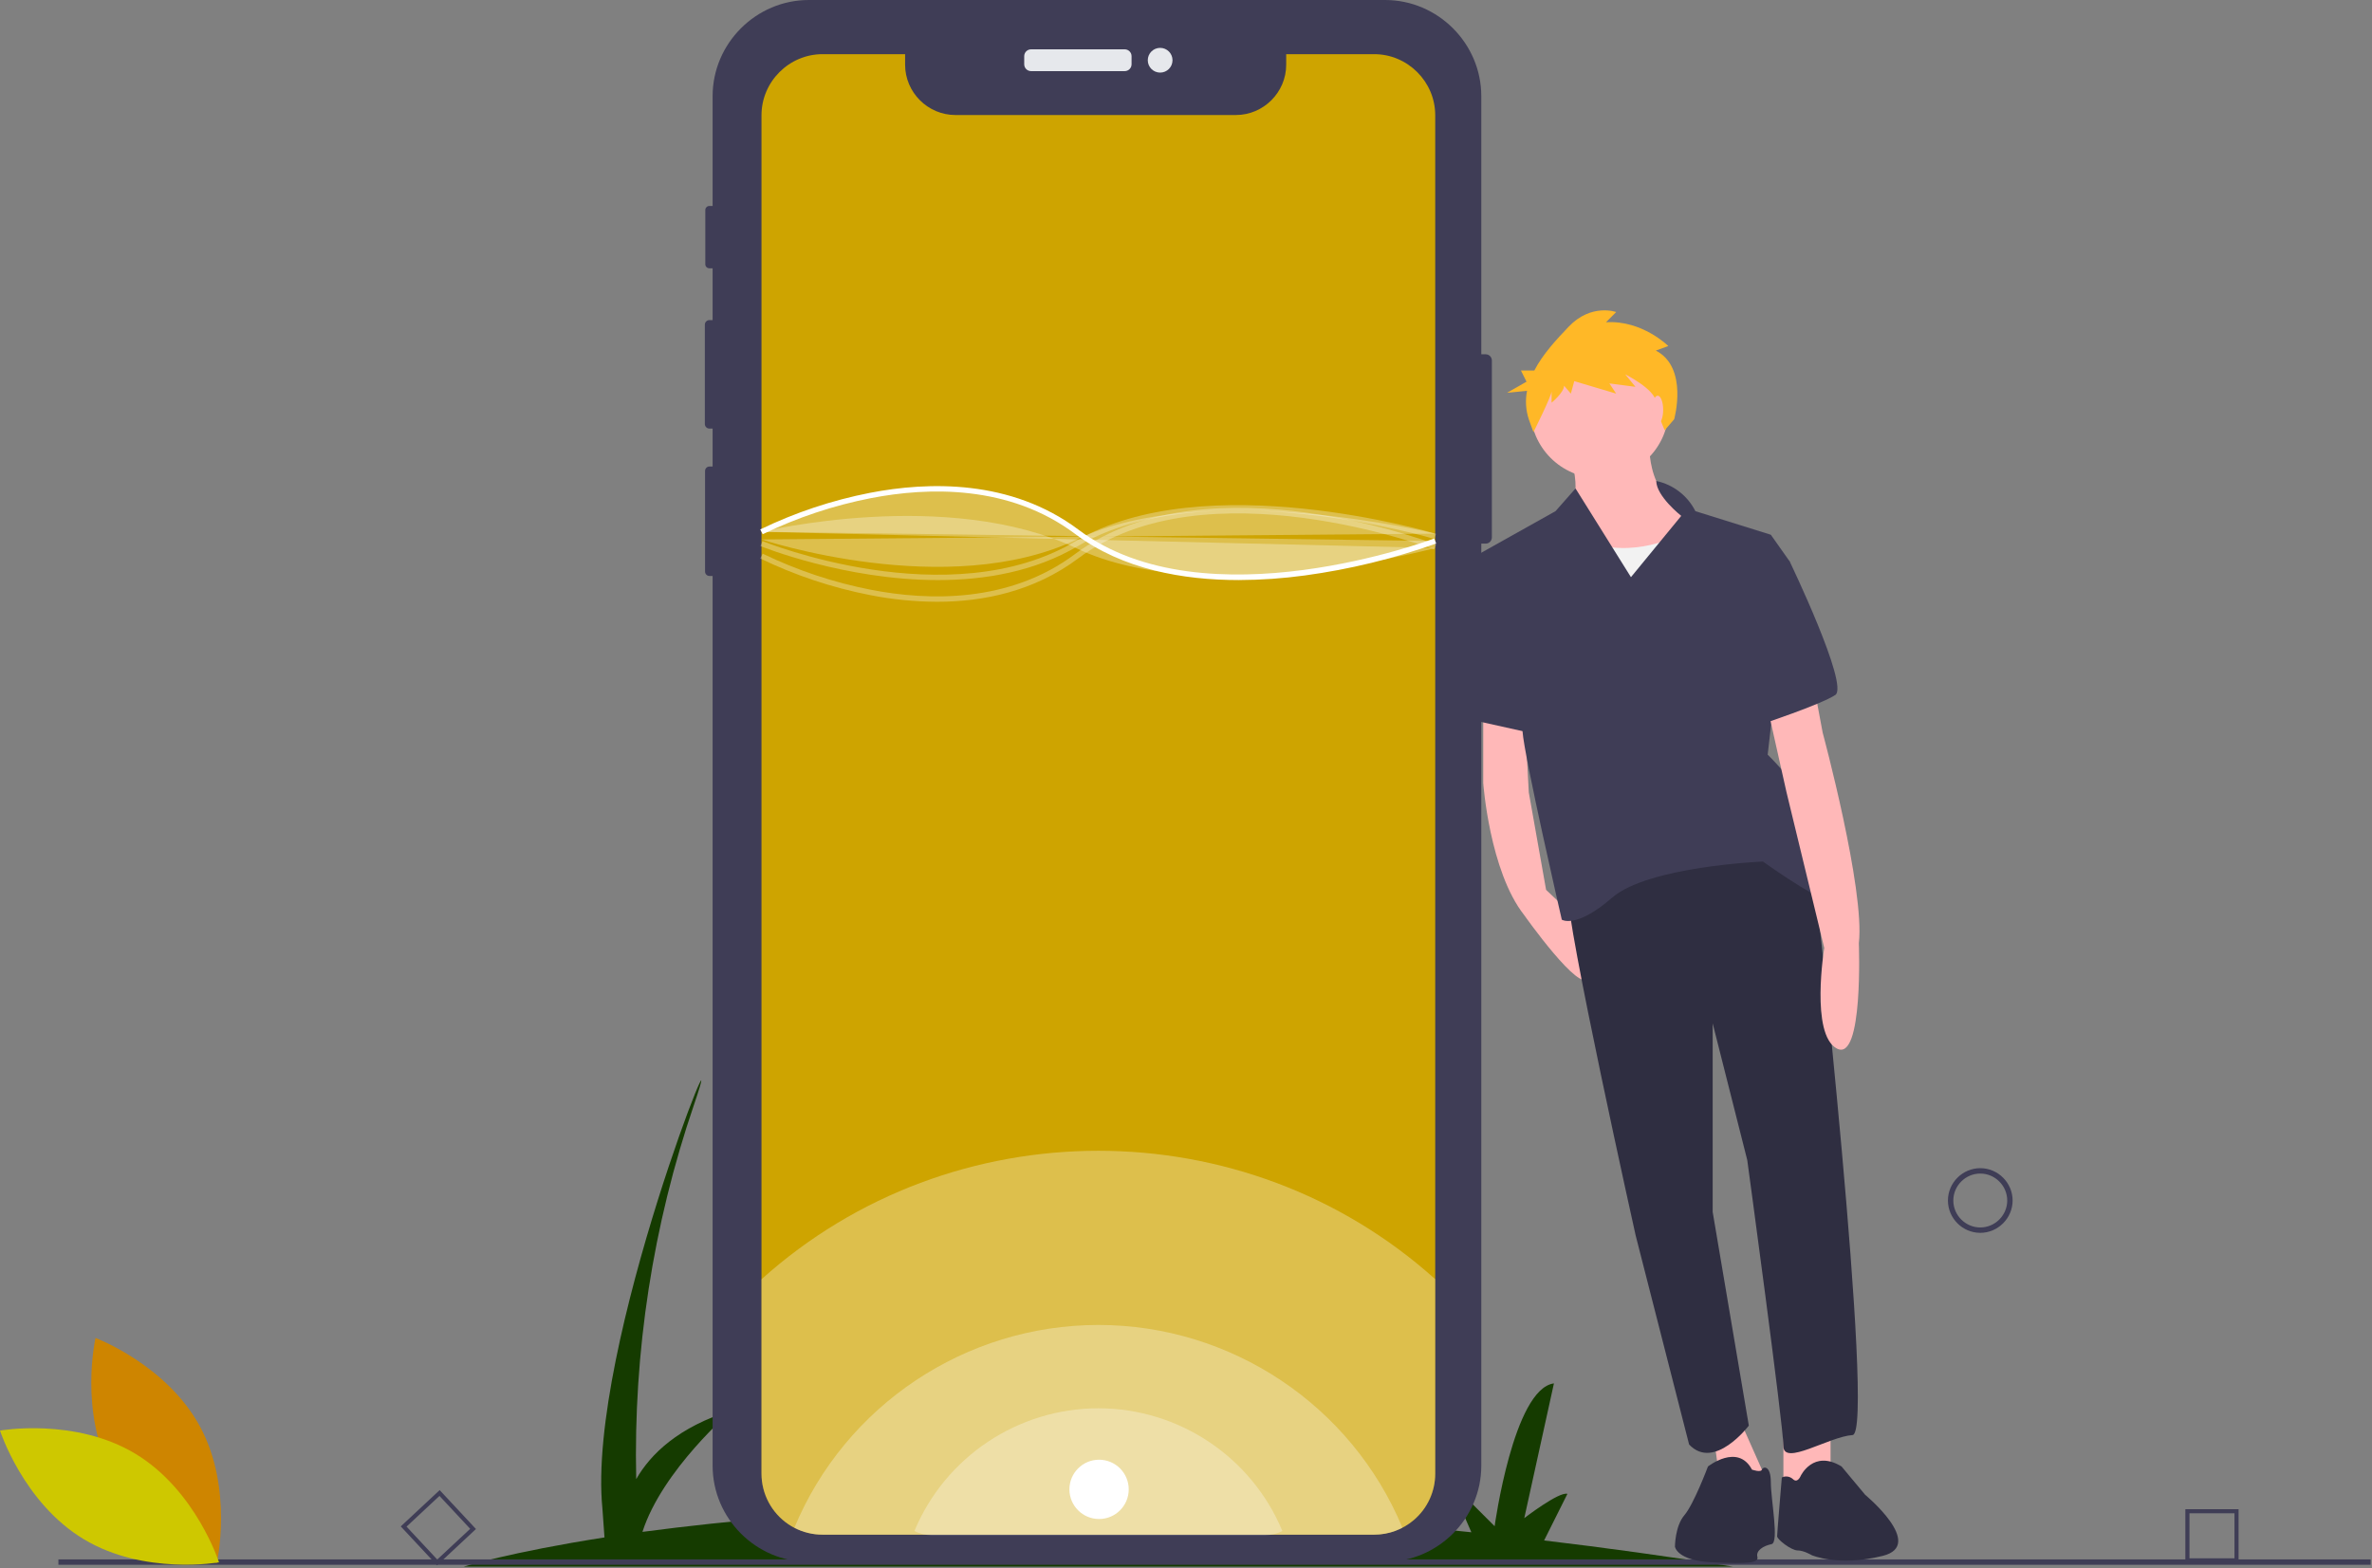 <?xml version="1.0" encoding="UTF-8" standalone="no"?>
<!DOCTYPE svg PUBLIC "-//W3C//DTD SVG 1.1//EN" "http://www.w3.org/Graphics/SVG/1.1/DTD/svg11.dtd">
<svg width="100%" height="100%" viewBox="0 0 880 582" version="1.1" xmlns="http://www.w3.org/2000/svg" xmlns:xlink="http://www.w3.org/1999/xlink" xml:space="preserve" xmlns:serif="http://www.serif.com/" style="fill-rule:evenodd;clip-rule:evenodd;stroke-linejoin:round;stroke-miterlimit:2;">
    <rect x="0" y="0" width="880" height="582" fill="#808080" stroke="none"/>
    <g transform="matrix(1,0,0,1,-160.25,-159.325)">
        <path d="M803.25,740.675C778.933,736.868 755.552,733.63 733.107,730.961L741.75,713.675C738.75,712.675 725.75,722.675 725.75,722.675L736.75,672.675C721.75,674.675 714.75,725.675 714.75,725.675L697.75,708.675L706.118,727.922C637.437,720.706 578.172,718.454 528.353,718.97L535.75,704.175C532.75,703.175 519.75,713.175 519.75,713.175L530.75,663.175C515.75,665.175 508.75,716.175 508.75,716.175L491.75,699.175L500.613,719.561C466.488,720.553 432.435,723.295 398.591,727.777C405.972,704.781 431.75,682.675 431.75,682.675C411.929,688.842 401.618,698.888 396.281,708.2C395.201,660.957 402.469,613.892 417.75,569.175C433.031,524.459 377.75,659.175 383.75,719.175L384.511,729.833C349.712,735.262 332.25,740.675 332.25,740.675L803.25,740.675Z" style="fill:rgb(21,59,0);fill-rule:nonzero;"/>
    </g>
    <g transform="matrix(1,0,0,1,-160.25,-159.325)">
        <path d="M894.922,616.811C888.339,616.811 882.922,611.394 882.922,604.811C882.922,598.228 888.339,592.811 894.922,592.811C901.505,592.811 906.922,598.228 906.922,604.811C906.915,611.391 901.503,616.803 894.922,616.811ZM894.922,594.811C889.437,594.811 884.922,599.325 884.922,604.811C884.922,610.297 889.437,614.811 894.922,614.811C900.408,614.811 904.922,610.297 904.922,604.811C904.916,599.327 900.406,594.817 894.922,594.811Z" style="fill:rgb(63,61,86);fill-rule:nonzero;"/>
    </g>
    <g transform="matrix(1,0,0,1,-160.25,-159.325)">
        <path d="M990.75,739.101L971.009,739.101L971.009,719.36L990.75,719.36L990.75,739.101ZM972.527,737.582L989.231,737.582L989.231,720.878L972.527,720.878L972.527,737.582Z" style="fill:rgb(63,61,86);fill-rule:nonzero;"/>
    </g>
    <g transform="matrix(1,0,0,1,-160.25,-159.325)">
        <path d="M322.394,740.181L308.929,725.745L323.365,712.28L336.83,726.716L322.394,740.181ZM311.075,725.819L322.469,738.035L334.684,726.641L323.29,714.426L311.075,725.819Z" style="fill:rgb(63,61,86);fill-rule:nonzero;"/>
    </g>
    <rect x="21.672" y="578.662" width="857.828" height="2" style="fill:rgb(63,61,86);"/>
    <g transform="matrix(1,0,0,1,-160.25,-159.325)">
        <path d="M713.725,293.085L713.725,358.765C713.722,360.02 712.69,361.051 711.435,361.055L709.805,361.055L709.805,703.205C709.804,722.789 693.689,738.904 674.105,738.905L460.315,738.905C440.736,738.903 424.625,722.791 424.625,703.211C424.625,703.209 424.625,703.207 424.625,703.205L424.625,373.055L423.445,373.055C422.56,373.056 421.829,372.33 421.825,371.445L421.825,334.064C421.825,333.176 422.556,332.445 423.445,332.445L424.625,332.445L424.625,318.365L423.435,318.365C422.505,318.361 421.743,317.594 421.745,316.665L421.745,279.795C421.747,278.869 422.509,278.107 423.435,278.105L424.625,278.105L424.625,258.885L423.413,258.885C422.591,258.885 421.915,258.209 421.915,257.387C421.915,257.386 421.915,257.385 421.915,257.385L421.915,237.265C421.913,236.439 422.59,235.758 423.415,235.755L424.625,235.755L424.625,195.015C424.626,175.436 440.736,159.325 460.315,159.325L674.105,159.325C693.686,159.325 709.8,175.434 709.805,195.015L709.805,290.795L711.435,290.795C712.69,290.798 713.722,291.83 713.725,293.085Z" style="fill:rgb(63,61,86);fill-rule:nonzero;"/>
    </g>
    <path d="M419.802,20.849C419.802,19.446 418.663,18.307 417.26,18.307L382.521,18.307C381.118,18.307 379.979,19.446 379.979,20.849L379.979,23.851C379.979,25.254 381.118,26.393 382.521,26.393L417.26,26.393C418.663,26.393 419.802,25.254 419.802,23.851L419.802,20.849Z" style="fill:rgb(230,232,236);"/>
    <circle cx="430.41" cy="22.35" r="4.587" style="fill:rgb(230,232,236);"/>
    <g transform="matrix(1,0,0,1,-160.25,-159.325)">
        <path d="M692.71,202.075L692.71,706.165C692.716,712.795 689.803,719.103 684.75,723.395C680.653,726.887 675.443,728.806 670.06,728.805L465.41,728.805C461.769,728.811 458.18,727.936 454.95,726.255C454.191,725.867 453.456,725.433 452.75,724.955C446.51,720.745 442.76,713.693 442.76,706.165L442.76,202.075C442.76,202.075 442.76,202.075 442.76,202.074C442.76,189.649 452.984,179.425 465.409,179.425L496.04,179.425L496.04,183.355C496.04,193.586 504.459,202.005 514.69,202.005L618.77,202.005C629.001,202.005 637.42,193.586 637.42,183.355L637.42,179.425L670.06,179.425C670.062,179.425 670.065,179.425 670.067,179.425C682.489,179.425 692.71,189.646 692.71,202.068C692.71,202.07 692.71,202.073 692.71,202.075Z" style="fill:rgb(206,164,0);fill-rule:nonzero;"/>
    </g>
    <g transform="matrix(1,0,0,1,-160.25,-159.325)">
        <path d="M692.71,634.005L692.71,706.165C692.716,712.795 689.803,719.103 684.75,723.395C680.653,726.887 675.443,728.806 670.06,728.805L465.41,728.805C461.769,728.811 458.18,727.936 454.95,726.255C454.191,725.867 453.456,725.433 452.75,724.955C446.51,720.745 442.76,713.693 442.76,706.165L442.76,634.035C513.473,570.472 621.982,570.459 692.71,634.005Z" style="fill:white;fill-opacity:0.3;fill-rule:nonzero;"/>
    </g>
    <g transform="matrix(1,0,0,1,-160.25,-159.325)">
        <path d="M680.54,726.235C677.308,727.933 673.71,728.815 670.06,728.805L465.41,728.805C461.769,728.811 458.18,727.936 454.95,726.255C473.859,680.779 518.499,650.995 567.749,650.995C616.992,650.995 661.626,680.77 680.54,726.235Z" style="fill:white;fill-opacity:0.3;fill-rule:nonzero;"/>
    </g>
    <g transform="matrix(1,0,0,1,-160.25,-159.325)">
        <path d="M636,727.445C634.044,728.472 631.867,729.006 629.658,729L505.82,729C503.616,729.003 501.445,728.474 499.49,727.457C510.932,699.938 537.945,681.915 567.748,681.915C597.546,681.915 624.555,699.932 636,727.445Z" style="fill:white;fill-opacity:0.3;fill-rule:nonzero;"/>
    </g>
    <g transform="matrix(1,0,0,1,-160.25,-159.325)">
        <path d="M619.796,374.575C599.267,374.575 576.738,370.666 559.15,357.475C534.663,339.11 504.493,340.09 483.497,344.147C469.55,346.864 456.013,351.373 443.222,357.562L442.297,355.789C455.244,349.52 468.947,344.95 483.065,342.193C504.474,338.05 535.262,337.06 560.35,355.875C607.35,391.125 691.508,359.466 692.352,359.143L693.068,361.01C677.287,366.635 660.964,370.609 644.362,372.867C636.22,373.978 628.013,374.549 619.796,374.575Z" style="fill:white;fill-rule:nonzero;"/>
    </g>
    <g transform="matrix(1,0,0,1,-160.25,-159.325)">
        <path d="M442.75,356.675C442.75,356.675 511.75,339.963 559.75,362.845C607.75,385.727 692.75,362.675 692.75,362.675" style="fill:white;fill-opacity:0.3;fill-rule:nonzero;"/>
    </g>
    <g transform="matrix(1,0,0,1,-160.25,-159.325)">
        <path d="M507.891,382.636C499.556,382.599 491.243,381.769 483.065,380.157C468.947,377.401 455.244,372.831 442.297,366.562L443.222,364.789C456.013,370.977 469.55,375.486 483.497,378.204C504.492,382.26 534.662,383.241 559.15,364.875C584.216,346.076 619.327,346.128 644.362,349.483C660.964,351.741 677.287,355.715 693.068,361.34L692.352,363.207C691.507,362.884 607.351,331.224 560.35,366.475C543.898,378.814 524.993,382.636 507.891,382.636Z" style="fill:white;fill-opacity:0.3;fill-rule:nonzero;"/>
    </g>
    <g transform="matrix(1,0,0,1,-160.25,-159.325)">
        <path d="M508.231,374.584C473.597,374.584 442.84,362.158 442.379,361.968L443.141,360.119C443.825,360.401 512.229,388.018 559.241,360.183C607.066,331.863 692.147,357.142 693,357.401L692.42,359.315C691.575,359.059 607.327,334.034 560.259,361.904C544.197,371.415 525.719,374.584 508.231,374.584Z" style="fill:white;fill-opacity:0.3;fill-rule:nonzero;"/>
    </g>
    <g transform="matrix(1,0,0,1,-160.25,-159.325)">
        <path d="M442.76,359.505C442.76,359.505 511.75,382.388 559.75,359.505C607.75,336.623 692.71,357.343 692.71,357.343" style="fill:white;fill-opacity:0.3;fill-rule:nonzero;"/>
    </g>
    <g transform="matrix(1,0,0,1,-160.25,-159.325)">
        <path d="M710.519,420.725L710.519,449.877C710.519,449.877 712.851,482.529 725.679,498.854C725.679,498.854 746.669,528.59 749.584,522.176L745.993,501.061L733.841,489.525L727.428,453.376L725.679,420.725L710.519,420.725Z" style="fill:rgb(255,184,184);fill-rule:nonzero;"/>
    </g>
    <path d="M679.124,524.941L679.124,546.514L661.633,552.928L661.633,527.856L679.124,524.941Z" style="fill:rgb(255,184,184);fill-rule:nonzero;"/>
    <path d="M643.558,522.609L655.219,548.846L638.894,555.843L635.395,530.189L643.558,522.609Z" style="fill:rgb(255,184,184);fill-rule:nonzero;"/>
    <g transform="matrix(1,0,0,1,-160.25,-159.325)">
        <path d="M832.961,480.779C832.961,480.779 856.283,691.263 847.537,691.846C838.791,692.429 821.883,703.507 821.883,695.927C821.883,688.347 808.473,589.811 808.473,589.811L795.645,539.085L795.645,609.052L809.056,688.347C809.056,688.347 796.228,705.256 786.899,695.344L767.076,617.798C767.076,617.798 740.838,500.02 742.004,490.691C742.004,490.691 802.059,439.382 832.961,480.779Z" style="fill:rgb(47,46,65);fill-rule:nonzero;"/>
    </g>
    <g transform="matrix(1,0,0,1,-160.25,-159.325)">
        <path d="M828.296,707.005C828.296,707.005 832.961,697.093 843.456,703.507L852.202,714.002C852.202,714.002 874.75,732.675 858.75,736.675C842.259,740.798 832.378,736.412 832.378,736.412C832.378,736.412 829.463,734.663 827.13,734.663C824.798,734.663 819.551,730.581 819.551,729.415C819.551,728.249 821.3,707.588 821.3,707.588C822.649,706.931 824.27,707.163 825.381,708.171C827.13,709.92 828.296,707.005 828.296,707.005Z" style="fill:rgb(47,46,65);fill-rule:nonzero;"/>
    </g>
    <g transform="matrix(1,0,0,1,-160.25,-159.325)">
        <path d="M793.896,703.507C793.896,703.507 804.974,694.761 810.222,704.673C810.222,704.673 813.526,705.839 813.914,704.673C814.303,703.507 817.218,702.924 817.218,709.337C817.218,715.751 820.384,731.748 817.469,732.331C814.554,732.914 811.639,734.663 812.222,736.995C812.805,739.327 809.056,739.656 795.645,739.073C782.235,738.49 781.652,733.243 781.652,733.243C781.652,733.243 781.652,725.663 785.15,721.581C788.649,717.5 793.896,703.507 793.896,703.507Z" style="fill:rgb(47,46,65);fill-rule:nonzero;"/>
    </g>
    <g transform="matrix(1,0,0,1,-160.25,-159.325)">
        <path d="M772.323,321.605C772.323,321.605 769.408,343.178 788.066,350.758C806.723,358.338 746.669,383.409 740.838,368.833C735.008,354.256 742.004,349.592 742.004,349.592C742.004,349.592 747.835,343.761 742.587,328.019L772.323,321.605Z" style="fill:rgb(255,184,184);fill-rule:nonzero;"/>
    </g>
    <circle cx="593.415" cy="151.785" r="25.654" style="fill:rgb(255,184,184);"/>
    <g transform="matrix(1,0,0,1,-160.25,-159.325)">
        <path d="M783.401,357.755C783.401,357.755 765.909,367.084 749.001,360.087C732.092,353.09 732.675,383.409 732.675,383.409L741.421,406.148L802.059,400.318L797.978,365.334L783.401,357.755Z" style="fill:rgb(242,242,242);fill-rule:nonzero;"/>
    </g>
    <g transform="matrix(1,0,0,1,-160.25,-159.325)">
        <path d="M774.711,337.804C780.998,339.138 786.347,343.266 789.232,349.009L817.218,357.755L824.215,367.667L816.052,439.382C816.052,439.382 831.212,453.959 831.212,462.122C831.212,470.284 849.869,498.271 840.541,494.773C831.212,491.274 814.303,479.03 814.303,479.03C814.303,479.03 771.74,480.779 758.33,492.441C744.919,504.102 739.672,500.603 739.672,500.603C739.672,500.603 725.679,439.966 725.096,430.637C724.513,421.308 708.187,365.334 708.187,365.334L737.34,349.009L744.765,340.584L765.326,373.497L783.984,350.758C783.984,350.758 774.766,343.508 774.711,337.804Z" style="fill:rgb(63,61,86);fill-rule:nonzero;"/>
    </g>
    <g transform="matrix(1,0,0,1,-160.25,-159.325)">
        <path d="M832.961,412.562L836.459,431.22C836.459,431.22 852.202,489.525 849.869,509.349C849.869,509.349 851.619,553.661 841.707,548.414C831.795,543.166 837.042,511.098 837.042,511.098L823.049,453.376L815.469,419.559L832.961,412.562Z" style="fill:rgb(255,184,184);fill-rule:nonzero;"/>
    </g>
    <g transform="matrix(1,0,0,1,-160.25,-159.325)">
        <path d="M818.384,364.168L824.215,367.667C824.215,367.667 846.371,413.728 841.124,417.226C835.876,420.725 813.137,428.304 813.137,428.304L818.384,364.168Z" style="fill:rgb(63,61,86);fill-rule:nonzero;"/>
    </g>
    <path d="M561.93,206.01L548.228,205.718L545.022,211.257L549.103,267.814L570.093,272.478L561.93,206.01Z" style="fill:rgb(63,61,86);fill-rule:nonzero;"/>
    <g id="_-" serif:id=" " transform="matrix(1,0,0,1,-160.25,-159.325)">
        <path d="M774.556,289.413L779.18,287.732C779.18,287.732 769.512,278.063 756.06,278.904L759.843,275.121C759.843,275.121 750.595,271.758 742.188,280.585C737.768,285.226 732.654,290.681 729.467,296.825L724.515,296.825L726.581,300.959L719.348,305.093L726.772,304.35C726.069,307.919 726.311,311.61 727.475,315.056L729.156,319.68C729.156,319.68 735.882,306.228 735.882,304.546L735.882,308.75C735.882,308.75 740.506,304.967 740.506,302.445L743.028,305.387L744.289,300.763L759.843,305.387L757.321,301.604L766.989,302.865L763.206,298.241C763.206,298.241 774.136,303.706 774.556,308.33C774.977,312.954 777.862,318.981 777.862,318.981L781.36,314.9C781.36,314.9 786.747,295.719 774.556,289.413Z" style="fill:rgb(255,184,39);fill-rule:nonzero;"/>
    </g>
    <ellipse cx="614.988" cy="152.077" rx="2.041" ry="5.248" style="fill:rgb(255,184,184);"/>
    <g transform="matrix(1,0,0,1,-160.25,-159.325)">
        <path d="M201.884,706.341C214.312,729.39 240.69,739.285 240.69,739.285C240.69,739.285 246.917,711.809 234.489,688.76C222.06,665.711 195.683,655.817 195.683,655.817C195.683,655.817 189.456,683.292 201.884,706.341Z" style="fill:rgb(206,133,0);fill-rule:nonzero;"/>
    </g>
    <g transform="matrix(1,0,0,1,-160.25,-159.325)">
        <path d="M210.427,698.758C232.865,712.258 241.507,739.072 241.507,739.072C241.507,739.072 213.769,743.999 191.33,730.499C168.892,716.999 160.25,690.185 160.25,690.185C160.25,690.185 187.988,685.258 210.427,698.758Z" style="fill:rgb(206,200,0);fill-rule:nonzero;"/>
    </g>
    <g transform="matrix(1,0,0,1,-160.25,-159.325)">
        <path d="M442.76,356.675C442.76,356.675 511.75,320.675 559.75,356.675C607.75,392.675 692.71,360.077 692.71,360.077" style="fill:white;fill-opacity:0.3;fill-rule:nonzero;"/>
    </g>
    <circle cx="407.75" cy="552.675" r="11" style="fill:white;"/>
</svg>
